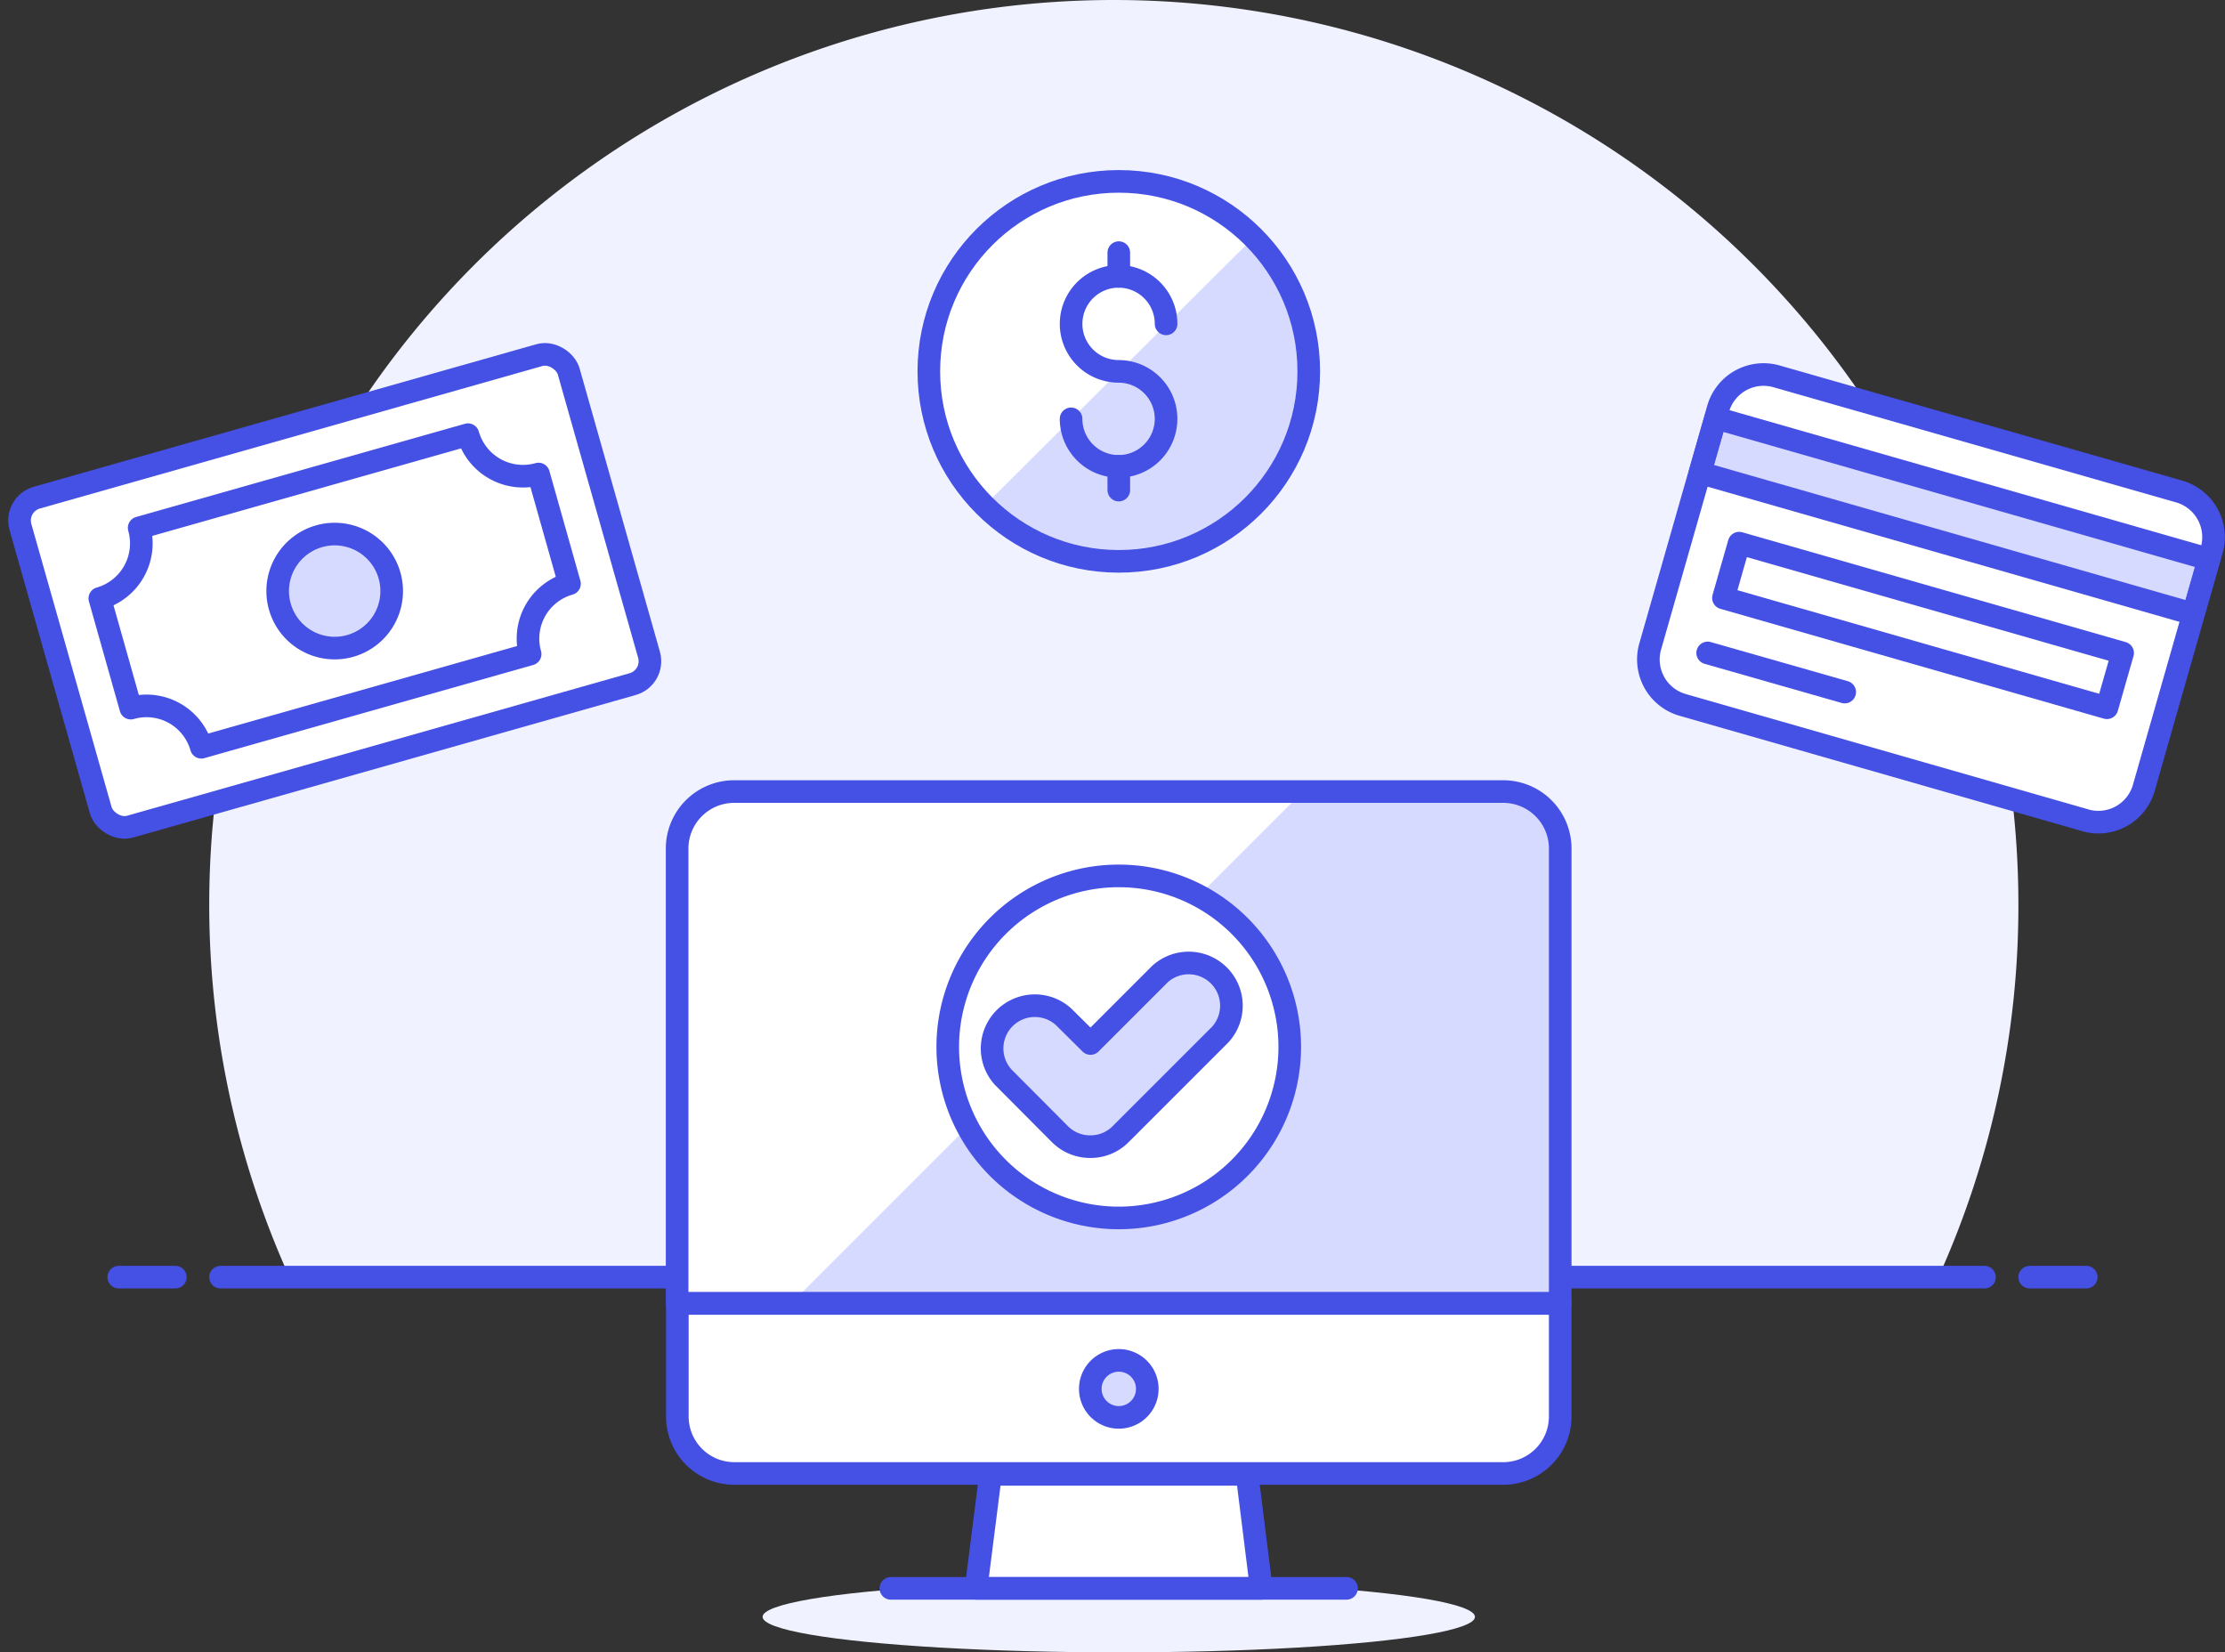 <svg xmlns="http://www.w3.org/2000/svg" viewBox="0 0 269.338 200"><rect x="0" y="0" width="269.338" height="200" fill="#333333" stroke="none"/><defs><style>.a{fill:#f0f2ff;}.b,.g,.h,.i{fill:none;}.b,.e,.f,.g,.h,.i{stroke:#4550e5;}.b,.e,.f,.g,.h{stroke-linecap:round;stroke-linejoin:round;}.b,.e,.f,.i{stroke-width:2.737px;}.c,.f{fill:#d6daff;}.d,.e{fill:#fff;}.g{stroke-width:2.737px;}.h{stroke-width:2.737px;}.i{stroke-miterlimit:10;}</style></defs><g transform="translate(-1.745 -36.902)"><path class="a" d="M246.073,146.319A109.5,109.5,0,1,0,36.847,191.624H236.327A109.089,109.089,0,0,0,246.073,146.319Z"/><line class="b" x2="213.524" transform="translate(28.443 191.487)"/><line class="b" x2="6.844" transform="translate(16.124 191.487)"/><line class="b" x2="6.844" transform="translate(247.442 191.487)"/><ellipse class="a" cx="43.115" cy="4.298" rx="43.115" ry="4.298" transform="translate(94.06 228.307)"/><path class="c" d="M190.611,194.663V139.612a6.9,6.9,0,0,0-6.9-6.9H90.638a6.9,6.9,0,0,0-6.926,6.9v55.051Z"/><path class="d" d="M97.509,194.663,159.6,132.577H90.611a6.9,6.9,0,0,0-6.9,7.035v55.051Z"/><path class="e" d="M190.611,194.663V208.35a6.9,6.9,0,0,1-6.9,6.9H90.638a6.9,6.9,0,0,1-6.9-6.9V194.663Z"/><path class="f" d="M140.625,205.011a3.449,3.449,0,1,1-3.449-3.449,3.449,3.449,0,0,1,3.449,3.449Z"/><path class="e" d="M154.422,229.155H119.9l1.752-13.8H152.7Z"/><line class="b" x2="55.16" transform="translate(109.582 229.155)"/><path class="b" d="M190.611,194.663V139.612a6.9,6.9,0,0,0-6.9-6.9H90.638a6.9,6.9,0,0,0-6.926,6.9v55.051Z"/><path class="d" d="M157.871,163.62a20.7,20.7,0,1,1-20.7-20.7A20.7,20.7,0,0,1,157.871,163.62Z"/><path class="b" d="M157.871,163.62a20.7,20.7,0,1,1-20.7-20.7A20.7,20.7,0,0,1,157.871,163.62Z"/><path class="c" d="M133.726,175.692a5.147,5.147,0,0,1-3.668-1.506l-6.871-6.9a5.174,5.174,0,0,1,7.309-7.309l3.258,3.23,8.4-8.4a5.174,5.174,0,0,1,7.309,7.309l-12.072,12.072A5.119,5.119,0,0,1,133.726,175.692Z"/><path class="b" d="M133.726,175.692a5.147,5.147,0,0,1-3.668-1.506l-6.871-6.9a5.174,5.174,0,0,1,7.309-7.309l3.258,3.23,8.4-8.4a5.174,5.174,0,0,1,7.309,7.309l-12.072,12.072A5.119,5.119,0,0,1,133.726,175.692Z"/><rect class="d" width="68.985" height="41.391" rx="2.874" transform="translate(3.435 97.92) rotate(-15.83)"/><path class="d" d="M70.682,107.556l-3.75-13.277a6.926,6.926,0,0,1-8.541-4.763l-39.8,11.278a6.926,6.926,0,0,1-4.763,8.541l3.75,13.277a6.9,6.9,0,0,1,8.541,4.736l39.8-11.278A6.9,6.9,0,0,1,70.682,107.556Z"/><path class="c" d="M48.892,106.543a6.9,6.9,0,1,1-8.514-4.736,6.9,6.9,0,0,1,8.514,4.736Z"/><path class="b" d="M48.892,106.543a6.9,6.9,0,1,1-8.514-4.736,6.9,6.9,0,0,1,8.514,4.736Z"/><path class="b" d="M70.682,107.556l-3.75-13.277a6.926,6.926,0,0,1-8.541-4.763l-39.8,11.278a6.926,6.926,0,0,1-4.763,8.541l3.75,13.277a6.9,6.9,0,0,1,8.541,4.736l39.8-11.278A6.9,6.9,0,0,1,70.682,107.556Z"/><rect class="g" width="68.985" height="41.391" rx="2.874" transform="translate(3.435 97.92) rotate(-15.83)"/><path class="d" d="M254.094,136.163l-48.645-13.934a5.721,5.721,0,0,1-3.942-7.09L209.719,86.4a5.721,5.721,0,0,1,7.09-3.942l48.727,13.934a5.749,5.749,0,0,1,3.942,7.09l-8.212,28.744a5.721,5.721,0,0,1-7.172,3.942Z"/><rect class="c" width="62.086" height="6.898" transform="translate(209.439 87.495) rotate(15.98)"/><line class="b" x2="16.589" y2="4.736" transform="translate(208.46 115.933)"/><rect class="d" width="48.289" height="6.898" transform="translate(212.269 102.644) rotate(15.98)"/><path class="b" d="M254.094,136.163l-48.645-13.934a5.721,5.721,0,0,1-3.942-7.09L209.719,86.4a5.721,5.721,0,0,1,7.09-3.942l48.727,13.934a5.749,5.749,0,0,1,3.942,7.09l-8.212,28.744a5.721,5.721,0,0,1-7.172,3.942Z"/><rect class="h" width="62.086" height="6.898" transform="translate(209.439 87.495) rotate(15.98)"/><rect class="h" width="48.289" height="6.898" transform="translate(212.269 102.644) rotate(15.98)"/><circle class="c" cx="22.995" cy="22.995" r="22.995" transform="translate(114.181 58.856)"/><path class="d" d="M137.176,58.856a22.995,22.995,0,0,0-16.261,39.256L153.436,65.7A23.022,23.022,0,0,0,137.176,58.856Z"/><circle class="i" cx="22.995" cy="22.995" r="22.995" transform="translate(114.181 58.856)"/><line class="b" y2="2.874" transform="translate(137.176 93.348)"/><line class="b" y2="2.874" transform="translate(137.176 67.479)"/><path class="b" d="M131.4,87.6a5.749,5.749,0,1,0,5.749-5.749A5.749,5.749,0,1,1,142.9,76.1"/></g></svg>